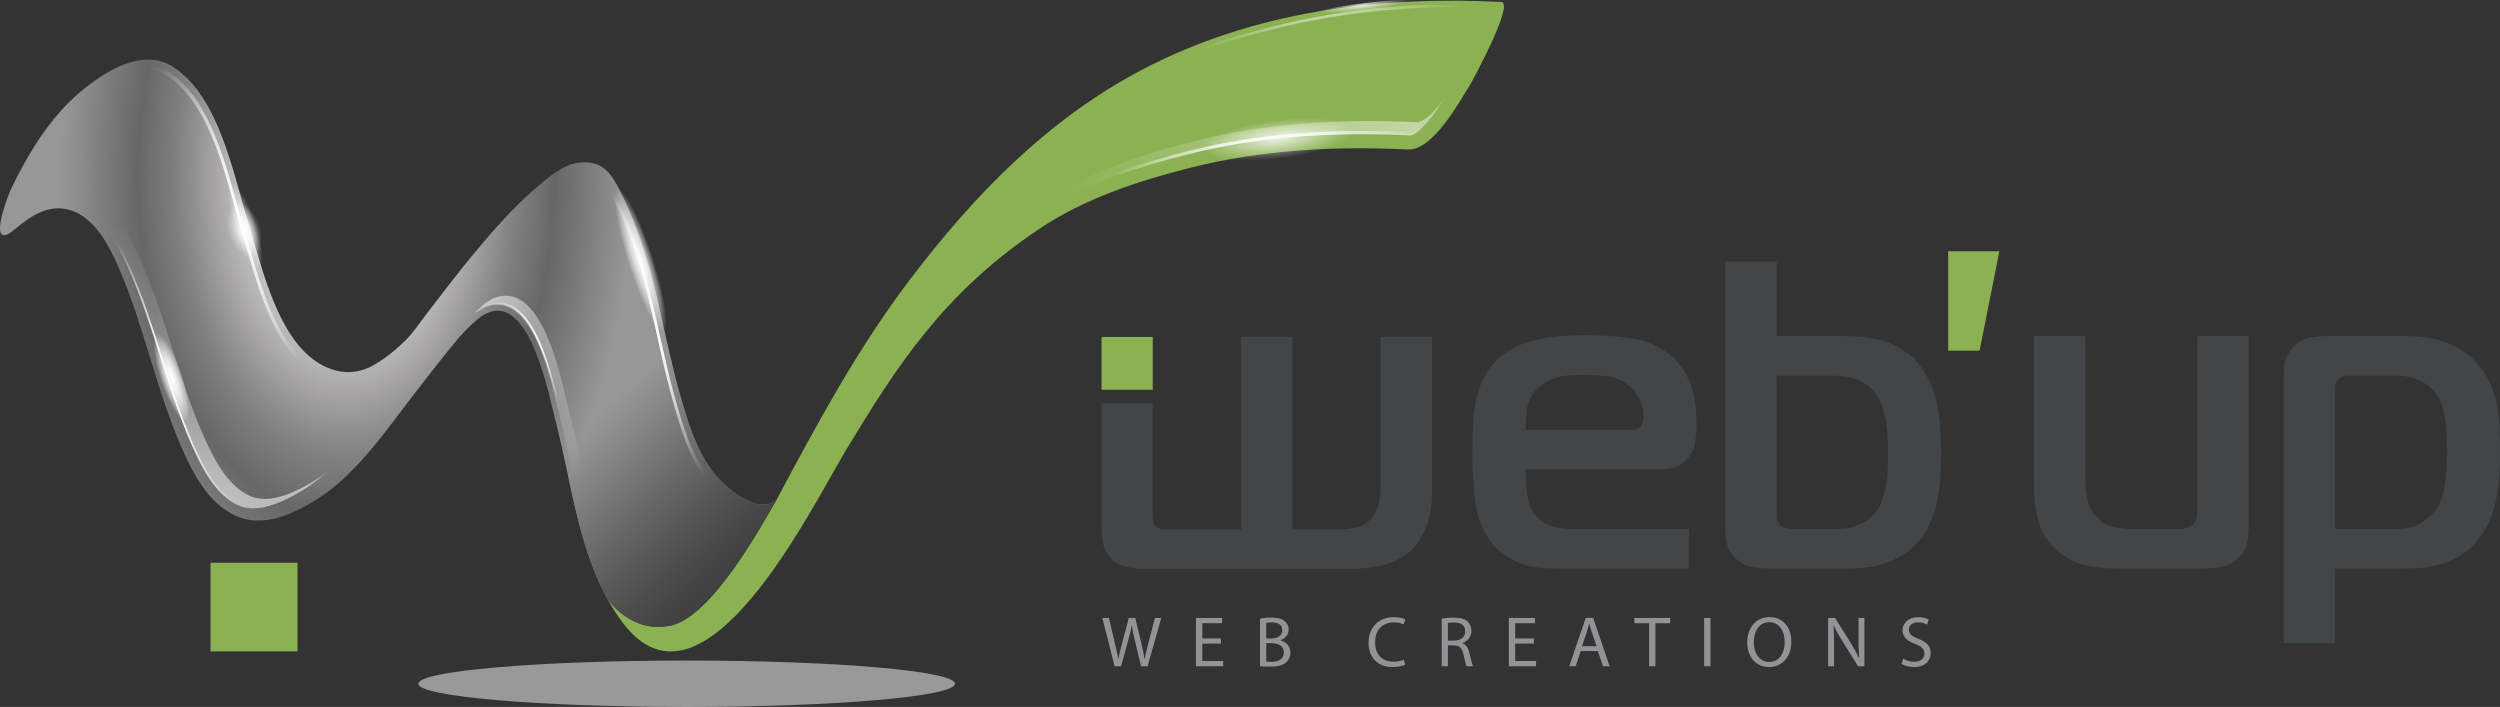 <?xml version="1.0" encoding="utf-8"?>
<!-- Generator: Adobe Illustrator 16.0.0, SVG Export Plug-In . SVG Version: 6.00 Build 0)  -->
<!DOCTYPE svg PUBLIC "-//W3C//DTD SVG 1.1//EN" "http://www.w3.org/Graphics/SVG/1.1/DTD/svg11.dtd">
<svg version="1.1" id="Layer_1" xmlns="http://www.w3.org/2000/svg" xmlns:xlink="http://www.w3.org/1999/xlink" x="0px" y="0px"
	 width="426.315px" height="120.549px" viewBox="0 0 426.315 120.549" enable-background="new 0 0 426.315 120.549"
	 xml:space="preserve">
<rect x="0" y="0" width="426.315" height="120.549" fill="#333333" stroke="none"/>
<g>
	
		<radialGradient id="SVGID_1_" cx="-27.644" cy="-50820.969" r="24.48" gradientTransform="matrix(1.869 0 0 0.162 168.766 8324.181)" gradientUnits="userSpaceOnUse">
		<stop  offset="0" style="stop-color:#53535C"/>
		<stop  offset="0.076" style="stop-color:#6B676F"/>
		<stop  offset="0.182" style="stop-color:#898389"/>
		<stop  offset="0.295" style="stop-color:#A7A1A6"/>
		<stop  offset="0.412" style="stop-color:#C2BEC0"/>
		<stop  offset="0.534" style="stop-color:#D9D6D8"/>
		<stop  offset="0.665" style="stop-color:#ECEAEA"/>
		<stop  offset="0.811" style="stop-color:#F9F8F8"/>
		<stop  offset="1" style="stop-color:#FFFFFF"/>
	</radialGradient>
	<path opacity="0.5" fill="url(#SVGID_1_)" d="M162.851,116.597c0,2.18-20.488,3.952-45.758,3.952
		c-25.275,0-45.76-1.772-45.76-3.952c0-2.188,20.484-3.956,45.76-3.956C142.362,112.641,162.851,114.409,162.851,116.597z"/>
	
		<radialGradient id="SVGID_2_" cx="59.074" cy="29.717" r="58.405" gradientTransform="matrix(1 0 0 1.667 0 -19.805)" gradientUnits="userSpaceOnUse">
		<stop  offset="0.023" style="stop-color:#FFFFFF"/>
		<stop  offset="0.12" style="stop-color:#F2F2F2"/>
		<stop  offset="0.14" style="stop-color:#F0EFF0"/>
		<stop  offset="0.193" style="stop-color:#E4E3E4"/>
		<stop  offset="0.281" style="stop-color:#C9C8C8"/>
		<stop  offset="0.392" style="stop-color:#A4A2A3"/>
		<stop  offset="0.494" style="stop-color:#818181"/>
		<stop  offset="0.566" style="stop-color:#717171"/>
		<stop  offset="0.609" style="stop-color:#676767"/>
		<stop  offset="0.836" style="stop-color:#989798"/>
	</radialGradient>
	<path fill="url(#SVGID_2_)" d="M103.544,102.065c0,0,3.996,6.079,10.824,4.6c7.203-1.562,15.787-17.646,18.184-21.68
		c-2.277,2.712-6.701-0.266-8.971-2.316c-4.08-3.688-5.932-9.528-7.404-14.626c-1.863-6.445-3.08-13.07-4.703-19.577
		c-1.4-5.611-3.236-11.055-5.883-16.206c-1.604-3.126-3.135-4.862-6.744-4.539c-2.783,0.251-5.551,2.671-7.566,4.418
		c-3.947,3.422-7.383,7.383-10.709,11.395c-2.656,3.207-5.162,6.537-7.711,9.829c-1.209,1.561-2.281,3.243-3.676,4.639
		c-2.473,2.478-5.264,4.353-6.848,4.913c-1.979,0.7-3.754,0.725-5.73,0.071c-8.891-2.944-11.809-17.111-14.193-24.761
		c-2.602-8.35-4.949-21.678-12.898-26.818c-5.307-3.432-11.842,0.942-15.867,4.307c-5.119,4.28-8.982,10.67-11.814,16.624
		c-0.604,1.271-4.186,10.835,0.693,6.757c2.762-2.309,6.244-4.787,10.357-2.922c3.607,1.637,5.809,5.912,7.307,9.347
		c4.586,10.513,6.625,21.935,11.475,32.361c1.803,3.879,4.252,7.948,8.203,9.924c4.688,2.345,9.934-0.029,13.959-2.528
		c6.848-4.252,11.889-11.731,16.742-18.018c2.535-3.28,5.066-6.563,7.738-9.737c0.043-0.051,0.07-0.082,0.107-0.127
		c0.105-0.113,0.236-0.252,0.424-0.457c0.436-0.474,0.893-0.926,1.348-1.382c-0.008,0.037,1.012-0.914,1.166-1.04
		c1.02-0.834,0.785-0.642,1.424-0.976c7.518-3.922,10.861,14.021,11.977,18.318c2.771,10.662,3.936,22.782,10.006,32.254
		C104.331,103.44,103.925,102.759,103.544,102.065z"/>
	<path fill="#8BB152" d="M255.991,0.33c-21.064-1.056-42.262,1.628-61.135,11.503c-16.221,8.489-28.873,21.556-39.814,36.007
		c-8.764,11.578-15.68,24.367-22.49,37.146c-2.396,4.033-10.98,20.118-18.184,21.68c-6.828,1.479-10.824-4.6-10.824-4.6
		c0.801,1.454,1.689,2.863,2.707,4.201c13.754,18.095,32.184-19.874,38.09-29.639c8.621-14.26,16.623-26.743,32.936-37.634
		c7.693-5.139,16.646-8.088,25.596-10.359c12.129-3.075,24.75-3.768,37.207-3.143c4.248,0.213,8.707-8.029,10.549-10.941
		C250.997,13.968,258.362,0.45,255.991,0.33z"/>
	<g>
		<linearGradient id="SVGID_3_" gradientUnits="userSpaceOnUse" x1="99.66" y1="67.142" x2="128.23" y2="96.192">
			<stop  offset="0.107" style="stop-color:#696A6A;stop-opacity:0"/>
			<stop  offset="0.976" style="stop-color:#3F403F"/>
		</linearGradient>
		<path fill="url(#SVGID_3_)" d="M123.581,82.669c-4.08-3.688-5.932-9.528-7.404-14.626c-1.863-6.445-3.08-13.07-4.703-19.577
			c-0.057-0.231-0.119-0.458-0.18-0.687L92.165,62.261c1.316,3.864,2.135,7.854,2.588,9.597c2.578,9.922,3.771,21.105,8.814,30.243
			c0.26,0.381,4.201,5.995,10.801,4.564c7.203-1.562,15.787-17.646,18.184-21.68C130.274,87.697,125.851,84.72,123.581,82.669z"/>
		<g>
			
				<linearGradient id="SVGID_4_" gradientUnits="userSpaceOnUse" x1="131.269" y1="100.148" x2="97.576" y2="50.904" gradientTransform="matrix(0.999 -0.034 0.034 0.999 -33.495 -14.593)">
				<stop  offset="0.018" style="stop-color:#FFFFFF;stop-opacity:0"/>
				<stop  offset="0.921" style="stop-color:#FFFFFF;stop-opacity:0.8"/>
			</linearGradient>
			<path opacity="0.6" fill="url(#SVGID_4_)" d="M109.075,99.17c-2.568,0.088-4.377-2.406-4.666-2.83
				c-2.787-5.534-4.236-12.231-5.643-18.727c-0.564-2.615-1.148-5.314-1.812-7.9c-0.096-0.363-0.207-0.841-0.34-1.4
				c-1.498-6.321-4.285-18.086-10.59-17.874c-0.953,0.031-1.896,0.353-2.807,0.952c-0.07,0.047-0.123,0.08-0.166,0.105
				c-0.506,0.316-0.668,0.484-1.357,1.192c-0.037,0.038-0.127,0.139-0.238,0.265l-0.09,0.001l-0.479,0.606
				c0.236-0.222,0.416-0.359,0.715-0.544c0.041-0.028,0.094-0.061,0.162-0.106c0.912-0.601,1.857-0.923,2.809-0.953
				c6.307-0.214,9.092,11.556,10.59,17.874c0.133,0.56,0.246,1.035,0.338,1.399c0.666,2.584,1.25,5.286,1.814,7.9
				c1.408,6.495,2.855,13.191,5.645,18.729c0.287,0.422,2.096,2.914,4.664,2.828c0.357-0.013,0.727-0.072,1.098-0.18
				c0.857-0.25,1.848-1.062,2.963-2.429c-0.541,0.465-1.049,0.774-1.514,0.909C109.802,99.097,109.433,99.16,109.075,99.17z"/>
			
				<radialGradient id="SVGID_5_" cx="164.752" cy="76.616" r="11.479" gradientTransform="matrix(0.928 -0.031 0.034 0.999 -64.445 -13.37)" gradientUnits="userSpaceOnUse">
				<stop  offset="0.079" style="stop-color:#FFFFFF;stop-opacity:0.8"/>
				<stop  offset="0.982" style="stop-color:#FFFFFF;stop-opacity:0"/>
			</radialGradient>
			<path fill="url(#SVGID_5_)" d="M81.698,52.829c0.041-0.028,0.094-0.062,0.164-0.105c0.91-0.6,1.855-0.922,2.809-0.953
				c6.303-0.212,9.092,11.554,10.59,17.874c0.131,0.56,0.244,1.037,0.338,1.399c0.662,2.583,1.248,5.287,1.812,7.9
				c1.406,6.495,2.855,13.19,5.645,18.729c0.287,0.424,2.096,2.913,4.666,2.828c0.355-0.013,0.725-0.072,1.096-0.181
				c0.398-0.116,0.83-0.366,1.287-0.726c-0.383,0.273-0.746,0.474-1.088,0.571c-0.371,0.108-0.738,0.17-1.096,0.181
				c-2.568,0.087-4.377-2.405-4.666-2.829c-2.789-5.536-4.236-12.233-5.645-18.728c-0.564-2.614-1.148-5.316-1.812-7.899
				c-0.094-0.364-0.205-0.842-0.34-1.401c-1.496-6.32-4.283-18.086-10.588-17.875c-0.953,0.031-1.898,0.354-2.809,0.953
				c-0.07,0.047-0.123,0.081-0.164,0.107c-0.195,0.119-0.34,0.229-0.482,0.346C81.501,52.958,81.587,52.897,81.698,52.829z"/>
		</g>
		<linearGradient id="SVGID_6_" gradientUnits="userSpaceOnUse" x1="22.099" y1="36.132" x2="39.007" y2="86.857">
			<stop  offset="0.018" style="stop-color:#FFFFFF;stop-opacity:0"/>
			<stop  offset="0.921" style="stop-color:#FFFFFF;stop-opacity:0.8"/>
		</linearGradient>
		<path opacity="0.6" fill="url(#SVGID_6_)" d="M53.431,82.1c-3.336,2.007-6.043,2.982-8.273,2.982
			c-1.006,0-1.902-0.197-2.744-0.604c-3.314-1.609-5.412-5.299-6.869-8.336c-2.521-5.26-4.262-10.731-6.105-16.523
			c-1.656-5.207-3.367-10.594-5.695-15.766c-1.822-4.052-4.523-8.972-9.283-11.062c-1.441-0.634-2.938-0.955-4.445-0.955
			c-1.252,0-2.426,0.229-3.539,0.596c-0.943,0.368-2.154,1.02-3.471,2.178c1.533-0.709,3.205-1.174,5.029-1.174
			c1.508,0,3.004,0.322,4.445,0.957c4.758,2.09,7.461,7.01,9.283,11.062c2.326,5.173,4.039,10.559,5.695,15.766
			c1.842,5.792,3.582,11.264,6.105,16.524c1.455,3.035,3.553,6.726,6.869,8.334c0.842,0.408,1.738,0.605,2.742,0.605
			c2.232,0,4.939-0.976,8.273-2.982c1.434-0.863,2.789-1.886,4.088-3.021C54.851,81.188,54.151,81.665,53.431,82.1z"/>
		
			<radialGradient id="SVGID_7_" cx="11.977" cy="64.742" r="25.413" gradientTransform="matrix(1.031 0 0 1 15.663 0)" gradientUnits="userSpaceOnUse">
			<stop  offset="0.079" style="stop-color:#FFFFFF;stop-opacity:0.8"/>
			<stop  offset="0.982" style="stop-color:#FFFFFF;stop-opacity:0"/>
		</radialGradient>
		<path fill="url(#SVGID_7_)" d="M51.696,83.54c-3.334,2.01-6.041,2.985-8.273,2.985c-1.004,0-1.902-0.199-2.744-0.606
			c-3.314-1.608-5.412-5.299-6.867-8.335c-2.523-5.261-4.264-10.731-6.105-16.523c-1.656-5.207-3.369-10.592-5.695-15.766
			c-1.822-4.053-4.525-8.971-9.283-11.063c-1.441-0.634-2.938-0.954-4.447-0.954c-1.824,0-3.496,0.463-5.027,1.173
			c0.586-0.517,1.146-0.92,1.678-1.253c-0.6,0.358-1.248,0.816-1.926,1.412c1.533-0.709,3.205-1.174,5.029-1.174
			c1.508,0,3.004,0.322,4.445,0.957c4.758,2.09,7.461,7.01,9.283,11.062c2.326,5.173,4.039,10.559,5.695,15.766
			c1.842,5.792,3.582,11.264,6.105,16.524c1.455,3.035,3.553,6.726,6.869,8.334c0.842,0.408,1.738,0.605,2.742,0.605
			c2.232,0,4.939-0.976,8.273-2.982c0.365-0.221,0.727-0.452,1.082-0.692C52.255,83.189,51.979,83.371,51.696,83.54z"/>
		
			<radialGradient id="SVGID_8_" cx="-226.734" cy="-1503.944" r="3.906" gradientTransform="matrix(1.341 4.177 -0.691 0.222 -625.916 1325.401)" gradientUnits="userSpaceOnUse">
			<stop  offset="0" style="stop-color:#FFFFFF"/>
			<stop  offset="0.755" style="stop-color:#FFFFFF;stop-opacity:0"/>
		</radialGradient>
		<path opacity="0.8" fill="url(#SVGID_8_)" d="M113.999,60.979c-1.488,0.48-5.037-6.435-7.936-15.444
			c-2.889-9.01-4.025-16.699-2.537-17.175c1.492-0.479,5.041,6.435,7.936,15.443C114.356,52.812,115.491,60.5,113.999,60.979z"/>
		
			<radialGradient id="SVGID_9_" cx="-232.709" cy="-1099.53" r="2.381" gradientTransform="matrix(1.341 4.177 -0.977 0.314 -720.299 1356.063)" gradientUnits="userSpaceOnUse">
			<stop  offset="0" style="stop-color:#FFFFFF"/>
			<stop  offset="0.755" style="stop-color:#FFFFFF;stop-opacity:0"/>
		</radialGradient>
		<path opacity="0.9" fill="url(#SVGID_9_)" d="M44.804,48.966c-1.283,0.413-3.75-3.701-5.518-9.194
			c-1.76-5.492-2.146-10.277-0.865-10.688c1.287-0.413,3.754,3.703,5.52,9.196C45.704,43.771,46.089,48.554,44.804,48.966z"/>
		
			<radialGradient id="SVGID_10_" cx="-229.22" cy="-1064.354" r="2.38" gradientTransform="matrix(1.383 4.177 -1.008 0.314 -726.606 1356.063)" gradientUnits="userSpaceOnUse">
			<stop  offset="0" style="stop-color:#FFFFFF"/>
			<stop  offset="0.755" style="stop-color:#FFFFFF;stop-opacity:0"/>
		</radialGradient>
		<path opacity="0.9" fill="url(#SVGID_10_)" d="M31.919,74.574c-1.322,0.413-3.867-3.702-5.691-9.195
			c-1.814-5.491-2.213-10.276-0.891-10.687c1.326-0.413,3.873,3.702,5.691,9.195C32.849,69.379,33.247,74.162,31.919,74.574z"/>
		<radialGradient id="SVGID_11_" cx="35.903" cy="37.928" r="28.671" gradientUnits="userSpaceOnUse">
			<stop  offset="0.079" style="stop-color:#FFFFFF;stop-opacity:0.8"/>
			<stop  offset="0.982" style="stop-color:#FFFFFF;stop-opacity:0"/>
		</radialGradient>
		<path fill="url(#SVGID_11_)" d="M66.05,60.894c-1.746,1.408-3.418,2.433-4.514,2.82c-1.979,0.7-3.752,0.726-5.73,0.071
			c-8.889-2.944-11.809-17.111-14.191-24.76c-2.602-8.351-4.949-21.679-12.898-26.819c-5.307-3.431-11.842,0.942-15.867,4.306
			c-2.766,2.312-5.152,5.247-7.221,8.387c1.182-1.71,2.479-3.327,3.869-4.816c0.146-0.162,0.299-0.317,0.447-0.475
			c0.17-0.177,0.334-0.363,0.508-0.534c0.668-0.676,1.357-1.32,2.076-1.92c4.025-3.365,10.561-7.738,15.867-4.306
			c7.949,5.139,10.297,18.467,12.898,26.818c2.383,7.648,5.303,21.815,14.193,24.76c1.977,0.654,3.75,0.628,5.729-0.072
			c1.189-0.418,3.059-1.59,4.963-3.192C66.134,61.073,66.093,60.983,66.05,60.894z"/>
		<radialGradient id="SVGID_12_" cx="109.204" cy="57.992" r="26.26" gradientUnits="userSpaceOnUse">
			<stop  offset="0.079" style="stop-color:#FFFFFF;stop-opacity:0.8"/>
			<stop  offset="0.982" style="stop-color:#FFFFFF;stop-opacity:0"/>
		</radialGradient>
		<path fill="url(#SVGID_12_)" d="M122.78,83.467c-4.08-3.685-5.932-9.526-7.404-14.624c-1.861-6.445-3.078-13.07-4.701-19.577
			c-1.4-5.61-3.238-11.055-5.883-16.205c-1.605-3.126-3.137-4.863-6.746-4.539c-2.783,0.251-5.551,2.671-7.566,4.417
			c-1.332,1.156-2.59,2.388-3.822,3.646c0.008,0.094,0.016,0.186,0.023,0.279c0.135-0.135,0.264-0.275,0.4-0.409
			c0.996-0.988,2.016-1.954,3.078-2.876c2.018-1.745,4.785-4.165,7.566-4.417c3.609-0.323,5.141,1.413,6.746,4.538
			c2.645,5.151,4.482,10.595,5.883,16.206c1.623,6.508,2.84,13.132,4.703,19.577c1.473,5.099,3.322,10.94,7.402,14.625
			c2.232,2.014,6.533,4.911,8.844,2.445c0.166-0.29,0.316-0.548,0.447-0.769C129.476,88.498,125.052,85.52,122.78,83.467z"/>
	</g>
	<linearGradient id="SVGID_13_" gradientUnits="userSpaceOnUse" x1="99.66" y1="67.142" x2="128.23" y2="96.192">
		<stop  offset="0.107" style="stop-color:#696A6A;stop-opacity:0"/>
		<stop  offset="0.976" style="stop-color:#3F403F"/>
	</linearGradient>
	<path fill="url(#SVGID_13_)" d="M123.581,82.669c-4.08-3.688-5.932-9.528-7.404-14.626c-1.863-6.445-3.08-13.07-4.703-19.577
		c-0.057-0.231-0.119-0.458-0.18-0.687L92.165,62.261c1.316,3.864,2.135,7.854,2.588,9.597c2.578,9.922,3.771,21.105,8.814,30.243
		c0.26,0.381,4.201,5.995,10.801,4.564c7.203-1.562,15.787-17.646,18.184-21.68C130.274,87.697,125.851,84.72,123.581,82.669z"/>
	<g>
		
			<linearGradient id="SVGID_14_" gradientUnits="userSpaceOnUse" x1="131.269" y1="100.148" x2="97.576" y2="50.904" gradientTransform="matrix(0.999 -0.034 0.034 0.999 -33.495 -14.593)">
			<stop  offset="0.018" style="stop-color:#FFFFFF;stop-opacity:0"/>
			<stop  offset="0.921" style="stop-color:#FFFFFF;stop-opacity:0.8"/>
		</linearGradient>
		<path opacity="0.6" fill="url(#SVGID_14_)" d="M109.075,99.17c-2.568,0.088-4.377-2.406-4.666-2.83
			c-2.787-5.534-4.236-12.231-5.643-18.727c-0.564-2.615-1.148-5.314-1.812-7.9c-0.096-0.363-0.207-0.841-0.34-1.4
			c-1.498-6.321-4.285-18.086-10.59-17.874c-0.953,0.031-1.896,0.353-2.807,0.952c-0.07,0.047-0.123,0.08-0.166,0.105
			c-0.506,0.316-0.668,0.484-1.357,1.192c-0.037,0.038-0.127,0.139-0.238,0.265l-0.09,0.001l-0.479,0.606
			c0.236-0.222,0.416-0.359,0.715-0.544c0.041-0.028,0.094-0.061,0.162-0.106c0.912-0.601,1.857-0.923,2.809-0.953
			c6.307-0.214,9.092,11.556,10.59,17.874c0.133,0.56,0.246,1.035,0.338,1.399c0.666,2.584,1.25,5.286,1.814,7.9
			c1.408,6.495,2.855,13.191,5.645,18.729c0.287,0.422,2.096,2.914,4.664,2.828c0.357-0.013,0.727-0.072,1.098-0.18
			c0.857-0.25,1.848-1.062,2.963-2.429c-0.541,0.465-1.049,0.774-1.514,0.909C109.802,99.097,109.433,99.16,109.075,99.17z"/>
		
			<radialGradient id="SVGID_15_" cx="164.752" cy="76.616" r="11.479" gradientTransform="matrix(0.928 -0.031 0.034 0.999 -64.445 -13.37)" gradientUnits="userSpaceOnUse">
			<stop  offset="0.079" style="stop-color:#FFFFFF;stop-opacity:0.8"/>
			<stop  offset="0.982" style="stop-color:#FFFFFF;stop-opacity:0"/>
		</radialGradient>
		<path fill="url(#SVGID_15_)" d="M81.698,52.829c0.041-0.028,0.094-0.062,0.164-0.105c0.91-0.6,1.855-0.922,2.809-0.953
			c6.303-0.212,9.092,11.554,10.59,17.874c0.131,0.56,0.244,1.037,0.338,1.399c0.662,2.583,1.248,5.287,1.812,7.9
			c1.406,6.495,2.855,13.19,5.645,18.729c0.287,0.424,2.096,2.913,4.666,2.828c0.355-0.013,0.725-0.072,1.096-0.181
			c0.398-0.116,0.83-0.366,1.287-0.726c-0.383,0.273-0.746,0.474-1.088,0.571c-0.371,0.108-0.738,0.17-1.096,0.181
			c-2.568,0.087-4.377-2.405-4.666-2.829c-2.789-5.536-4.236-12.233-5.645-18.728c-0.564-2.614-1.148-5.316-1.812-7.899
			c-0.094-0.364-0.205-0.842-0.34-1.401c-1.496-6.32-4.283-18.086-10.588-17.875c-0.953,0.031-1.898,0.354-2.809,0.953
			c-0.07,0.047-0.123,0.081-0.164,0.107c-0.195,0.119-0.34,0.229-0.482,0.346C81.501,52.958,81.587,52.897,81.698,52.829z"/>
	</g>
	<linearGradient id="SVGID_16_" gradientUnits="userSpaceOnUse" x1="29.472" y1="57.974" x2="69.487" y2="123.599">
		<stop  offset="0.018" style="stop-color:#FFFFFF;stop-opacity:0"/>
		<stop  offset="0.921" style="stop-color:#FFFFFF;stop-opacity:0.8"/>
	</linearGradient>
	<path opacity="0.35" fill="url(#SVGID_16_)" d="M53.431,82.1c-3.336,2.007-6.043,2.982-8.273,2.982
		c-1.006,0-1.902-0.197-2.744-0.604c-3.314-1.609-5.412-5.299-6.869-8.336c-2.521-5.26-4.262-10.731-6.105-16.523
		c-1.656-5.207-3.367-10.594-5.695-15.766c-1.822-4.052-4.523-8.972-9.283-11.062c-1.441-0.634-2.938-0.955-4.445-0.955
		c-1.252,0-2.426,0.229-3.539,0.596c-0.943,0.368-2.154,1.02-3.471,2.178c1.533-0.709,3.205-1.174,5.029-1.174
		c1.508,0,3.004,0.322,4.445,0.957c4.758,2.09,7.461,7.01,9.283,11.062c2.326,5.173,4.039,10.559,5.695,15.766
		c1.842,5.792,3.582,11.264,6.105,16.524c1.455,3.035,3.553,6.726,6.869,8.334c0.842,0.408,1.738,0.605,2.742,0.605
		c2.232,0,4.939-0.976,8.273-2.982c1.434-0.863,2.789-1.886,4.088-3.021C54.851,81.188,54.151,81.665,53.431,82.1z"/>
	
		<radialGradient id="SVGID_17_" cx="11.977" cy="64.742" r="25.413" gradientTransform="matrix(1.031 0 0 1 15.663 0)" gradientUnits="userSpaceOnUse">
		<stop  offset="0.079" style="stop-color:#FFFFFF;stop-opacity:0.8"/>
		<stop  offset="0.982" style="stop-color:#FFFFFF;stop-opacity:0"/>
	</radialGradient>
	<path fill="url(#SVGID_17_)" d="M51.696,83.54c-3.334,2.01-6.041,2.985-8.273,2.985c-1.004,0-1.902-0.199-2.744-0.606
		c-3.314-1.608-5.412-5.299-6.867-8.335c-2.523-5.261-4.264-10.731-6.105-16.523c-1.656-5.207-3.369-10.592-5.695-15.766
		c-1.822-4.053-4.525-8.971-9.283-11.063c-1.441-0.634-2.938-0.954-4.447-0.954c-1.824,0-3.496,0.463-5.027,1.173
		c0.586-0.517,1.146-0.92,1.678-1.253c-0.6,0.358-1.248,0.816-1.926,1.412c1.533-0.709,3.205-1.174,5.029-1.174
		c1.508,0,3.004,0.322,4.445,0.957c4.758,2.09,7.461,7.01,9.283,11.062c2.326,5.173,4.039,10.559,5.695,15.766
		c1.842,5.792,3.582,11.264,6.105,16.524c1.455,3.035,3.553,6.726,6.869,8.334c0.842,0.408,1.738,0.605,2.742,0.605
		c2.232,0,4.939-0.976,8.273-2.982c0.365-0.221,0.727-0.452,1.082-0.692C52.255,83.189,51.979,83.371,51.696,83.54z"/>
	
		<radialGradient id="SVGID_18_" cx="-226.734" cy="-1503.944" r="3.906" gradientTransform="matrix(1.341 4.177 -0.691 0.222 -625.916 1325.401)" gradientUnits="userSpaceOnUse">
		<stop  offset="0" style="stop-color:#FFFFFF"/>
		<stop  offset="0.755" style="stop-color:#FFFFFF;stop-opacity:0"/>
	</radialGradient>
	<path opacity="0.8" fill="url(#SVGID_18_)" d="M113.999,60.979c-1.488,0.48-5.037-6.435-7.936-15.444
		c-2.889-9.01-4.025-16.699-2.537-17.175c1.492-0.479,5.041,6.435,7.936,15.443C114.356,52.812,115.491,60.5,113.999,60.979z"/>
	
		<radialGradient id="SVGID_19_" cx="-341.834" cy="-838.139" r="2.381" gradientTransform="matrix(0.798 2.485 -1.481 0.475 -926.821 1286.846)" gradientUnits="userSpaceOnUse">
		<stop  offset="0" style="stop-color:#FFFFFF"/>
		<stop  offset="0.755" style="stop-color:#FFFFFF;stop-opacity:0"/>
	</radialGradient>
	<path opacity="0.9" fill="url(#SVGID_19_)" d="M43.511,44.938c-1.945,0.625-4.369-1.517-5.426-4.78
		c-1.043-3.269-0.314-6.421,1.631-7.047c1.949-0.624,4.373,1.517,5.424,4.782C46.19,41.158,45.46,44.312,43.511,44.938z"/>
	
		<radialGradient id="SVGID_20_" cx="-229.22" cy="-1064.354" r="2.38" gradientTransform="matrix(1.383 4.177 -1.008 0.314 -726.606 1356.063)" gradientUnits="userSpaceOnUse">
		<stop  offset="0" style="stop-color:#FFFFFF"/>
		<stop  offset="0.755" style="stop-color:#FFFFFF;stop-opacity:0"/>
	</radialGradient>
	<path opacity="0.9" fill="url(#SVGID_20_)" d="M31.919,74.574c-1.322,0.413-3.867-3.702-5.691-9.195
		c-1.814-5.491-2.213-10.276-0.891-10.687c1.326-0.413,3.873,3.702,5.691,9.195C32.849,69.379,33.247,74.162,31.919,74.574z"/>
	<radialGradient id="SVGID_21_" cx="35.903" cy="37.928" r="28.671" gradientUnits="userSpaceOnUse">
		<stop  offset="0.079" style="stop-color:#FFFFFF;stop-opacity:0.8"/>
		<stop  offset="0.982" style="stop-color:#FFFFFF;stop-opacity:0"/>
	</radialGradient>
	<path fill="url(#SVGID_21_)" d="M66.05,60.894c-1.746,1.408-3.418,2.433-4.514,2.82c-1.979,0.7-3.752,0.726-5.73,0.071
		c-8.889-2.944-11.809-17.111-14.191-24.76c-2.602-8.351-4.949-21.679-12.898-26.819c-5.307-3.431-11.842,0.942-15.867,4.306
		c-2.766,2.312-5.152,5.247-7.221,8.387c1.182-1.71,2.479-3.327,3.869-4.816c0.146-0.162,0.299-0.317,0.447-0.475
		c0.17-0.177,0.334-0.363,0.508-0.534c0.668-0.676,1.357-1.32,2.076-1.92c4.025-3.365,10.561-7.738,15.867-4.306
		c7.949,5.139,10.297,18.467,12.898,26.818c2.383,7.648,5.303,21.815,14.193,24.76c1.977,0.654,3.75,0.628,5.729-0.072
		c1.189-0.418,3.059-1.59,4.963-3.192C66.134,61.073,66.093,60.983,66.05,60.894z"/>
	<radialGradient id="SVGID_22_" cx="109.204" cy="57.992" r="26.26" gradientUnits="userSpaceOnUse">
		<stop  offset="0.079" style="stop-color:#FFFFFF;stop-opacity:0.8"/>
		<stop  offset="0.982" style="stop-color:#FFFFFF;stop-opacity:0"/>
	</radialGradient>
	<path fill="url(#SVGID_22_)" d="M122.78,83.467c-4.08-3.685-5.932-9.526-7.404-14.624c-1.861-6.445-3.078-13.07-4.701-19.577
		c-1.4-5.61-3.238-11.055-5.883-16.205c-1.605-3.126-3.137-4.863-6.746-4.539c-2.783,0.251-5.551,2.671-7.566,4.417
		c-1.332,1.156-2.59,2.388-3.822,3.646c0.008,0.094,0.016,0.186,0.023,0.279c0.135-0.135,0.264-0.275,0.4-0.409
		c0.996-0.988,2.016-1.954,3.078-2.876c2.018-1.745,4.785-4.165,7.566-4.417c3.609-0.323,5.141,1.413,6.746,4.538
		c2.645,5.151,4.482,10.595,5.883,16.206c1.623,6.508,2.84,13.132,4.703,19.577c1.473,5.099,3.322,10.94,7.402,14.625
		c2.232,2.014,6.533,4.911,8.844,2.445c0.166-0.29,0.316-0.548,0.447-0.769C129.476,88.498,125.052,85.52,122.78,83.467z"/>
	<g>
		<linearGradient id="SVGID_23_" gradientUnits="userSpaceOnUse" x1="182.667" y1="41.557" x2="247.489" y2="20.91">
			<stop  offset="0.018" style="stop-color:#FFFFFF;stop-opacity:0"/>
			<stop  offset="0.921" style="stop-color:#FFFFFF;stop-opacity:0.8"/>
		</linearGradient>
		<path opacity="0.6" fill="url(#SVGID_23_)" d="M245.251,18.148c-1.963,2.36-2.92,2.467-2.922,2.469l-0.018-0.002
			c-0.355,0.209-0.543,0.24-0.543,0.24c-2.832-0.143-5.637-0.214-8.332-0.214c-10.93,0-20.699,1.13-29.869,3.455
			c-4.795,1.218-10.445,2.827-16.102,5.224c-3.395,1.469-6.777,3.225-9.975,5.359c-12.529,8.365-20.359,17.655-27.465,28.368
			c6.678-9.674,14.232-18.176,25.785-25.889c8.699-5.809,18.805-8.834,26.637-10.82c9.168-2.326,18.938-3.457,29.867-3.457
			c2.697,0,5.502,0.073,8.334,0.216c0.002-0.001,0.959-0.109,2.922-2.469c0.969-1.163,1.877-2.507,2.668-3.756
			C245.921,17.312,245.591,17.742,245.251,18.148z"/>
		<radialGradient id="SVGID_24_" cx="217.219" cy="33.058" r="27.942" gradientUnits="userSpaceOnUse">
			<stop  offset="0.079" style="stop-color:#FFFFFF;stop-opacity:0.8"/>
			<stop  offset="0.982" style="stop-color:#FFFFFF;stop-opacity:0"/>
		</radialGradient>
		<path fill="url(#SVGID_24_)" d="M244.444,19.053c-0.268,0.354-0.537,0.704-0.812,1.036c-1.963,2.36-2.92,2.468-2.922,2.469
			c-2.834-0.143-5.637-0.215-8.334-0.215c-10.93,0-20.699,1.13-29.867,3.456c-7.832,1.985-17.938,5.012-26.637,10.82
			c-7.654,5.111-13.549,10.569-18.6,16.483c-2.578,3.179-4.951,6.487-7.246,9.945c6.678-9.674,14.232-18.176,25.785-25.889
			c8.699-5.809,18.805-8.834,26.637-10.82c9.168-2.326,18.938-3.457,29.867-3.457c2.697,0,5.502,0.073,8.334,0.216
			c0.002-0.001,0.959-0.109,2.922-2.469c0.969-1.163,1.877-2.507,2.668-3.756c-0.318,0.439-0.648,0.869-0.988,1.275
			C244.958,18.503,244.694,18.792,244.444,19.053z"/>
		<radialGradient id="SVGID_25_" cx="217.219" cy="33.058" r="27.942" gradientUnits="userSpaceOnUse">
			<stop  offset="0.079" style="stop-color:#FFFFFF;stop-opacity:0.8"/>
			<stop  offset="0.982" style="stop-color:#FFFFFF;stop-opacity:0"/>
		</radialGradient>
		<path fill="url(#SVGID_25_)" d="M244.444,19.053c-0.268,0.354-0.537,0.704-0.812,1.036c-1.963,2.36-2.92,2.468-2.922,2.469
			c-2.834-0.143-5.637-0.215-8.334-0.215c-10.93,0-20.699,1.13-29.867,3.456c-7.832,1.985-17.938,5.012-26.637,10.82
			c-7.654,5.111-13.549,10.569-18.6,16.483c-2.578,3.179-4.951,6.487-7.246,9.945c6.678-9.674,14.232-18.176,25.785-25.889
			c8.699-5.809,18.805-8.834,26.637-10.82c9.168-2.326,18.938-3.457,29.867-3.457c2.697,0,5.502,0.073,8.334,0.216
			c0.002-0.001,0.959-0.109,2.922-2.469c0.969-1.163,1.877-2.507,2.668-3.756c-0.318,0.439-0.648,0.869-0.988,1.275
			C244.958,18.503,244.694,18.792,244.444,19.053z"/>
		
			<radialGradient id="SVGID_26_" cx="81.597" cy="-1329.327" r="3.906" gradientTransform="matrix(4.355 -0.534 0.137 1.115 44.754 1549.509)" gradientUnits="userSpaceOnUse">
			<stop  offset="0" style="stop-color:#FFFFFF"/>
			<stop  offset="0.755" style="stop-color:#FFFFFF;stop-opacity:0"/>
		</radialGradient>
		<path opacity="0.8" fill="url(#SVGID_26_)" d="M235.243,21.138c0.297,2.404-7.074,5.28-16.469,6.442
			c-9.391,1.144-17.242,0.125-17.535-2.278c-0.297-2.407,7.076-5.287,16.469-6.439C227.101,17.706,234.948,18.728,235.243,21.138z"
			/>
		<radialGradient id="SVGID_27_" cx="228.638" cy="14.445" r="25.39" gradientUnits="userSpaceOnUse">
			<stop  offset="0.079" style="stop-color:#FFFFFF;stop-opacity:0.8"/>
			<stop  offset="0.982" style="stop-color:#FFFFFF;stop-opacity:0"/>
		</radialGradient>
		<path fill="url(#SVGID_27_)" d="M255.917,1.17c-5.057-0.336-9.891-0.421-14.574-0.276c-8.182,0.458-15.785,1.547-23.061,3.312
			c-8.012,1.947-18.381,4.892-27.506,10.428c-8.027,4.872-14.303,10.052-19.758,15.65c-2.795,3.005-5.389,6.133-7.918,9.396
			c7.33-9.139,15.463-17.185,27.582-24.539c9.123-5.537,19.492-8.48,27.504-10.426c9.383-2.279,19.295-3.445,30.307-3.562
			c2.719-0.028,5.537,0.008,8.383,0.11c0,0,0.025-0.003,0.066-0.014C256.603,1.227,256.253,1.191,255.917,1.17z"/>
		
			<radialGradient id="SVGID_28_" cx="124.825" cy="-2103.286" r="2.312" gradientTransform="matrix(4.574 -0.556 0.209 0.537 100.975 1199.761)" gradientUnits="userSpaceOnUse">
			<stop  offset="0" style="stop-color:#FFFFFF"/>
			<stop  offset="0.755" style="stop-color:#FFFFFF;stop-opacity:0"/>
		</radialGradient>
		<path opacity="0.8" fill="url(#SVGID_28_)" d="M243.591,0.503c0.268,0.685-4.25,1.812-10.088,2.523
			c-5.836,0.707-10.783,0.727-11.047,0.042c-0.27-0.687,4.246-1.815,10.084-2.525C238.378-0.164,243.325-0.184,243.591,0.503z"/>
	</g>
	<rect x="35.903" y="95.963" fill="#8BB152" width="14.83" height="15.125"/>
	<g>
		<path fill="#929396" d="M190.067,113.614l-2.09-8.238h1.124l0.978,4.168c0.244,1.027,0.465,2.054,0.611,2.848h0.024
			c0.135-0.818,0.392-1.796,0.673-2.859l1.1-4.156h1.112l1.002,4.181c0.232,0.978,0.452,1.955,0.575,2.823h0.023
			c0.172-0.904,0.404-1.821,0.66-2.848l1.088-4.156h1.088l-2.334,8.238h-1.113l-1.038-4.29c-0.257-1.051-0.428-1.857-0.538-2.688
			h-0.024c-0.134,0.818-0.33,1.625-0.636,2.688l-1.173,4.29H190.067z"/>
		<path fill="#929396" d="M208.21,109.752h-3.189v2.97h3.568v0.893h-4.645v-8.238h4.461v0.893h-3.385v2.604h3.189V109.752z"/>
		<path fill="#929396" d="M214.862,105.499c0.465-0.11,1.21-0.184,1.943-0.184c1.063,0,1.748,0.184,2.249,0.599
			c0.428,0.318,0.696,0.807,0.696,1.455c0,0.807-0.537,1.503-1.393,1.809v0.036c0.781,0.184,1.698,0.831,1.698,2.054
			c0,0.709-0.28,1.259-0.708,1.65c-0.562,0.525-1.492,0.77-2.836,0.77c-0.733,0-1.296-0.049-1.65-0.098V105.499z M215.926,108.872
			h0.966c1.111,0,1.771-0.599,1.771-1.394c0-0.953-0.721-1.345-1.796-1.345c-0.489,0-0.771,0.037-0.941,0.074V108.872z
			 M215.926,112.808c0.22,0.037,0.513,0.049,0.892,0.049c1.101,0,2.115-0.403,2.115-1.602c0-1.111-0.966-1.589-2.127-1.589h-0.88
			V112.808z"/>
		<path fill="#929396" d="M239.606,113.357c-0.379,0.195-1.174,0.392-2.176,0.392c-2.322,0-4.058-1.467-4.058-4.181
			c0-2.591,1.747-4.326,4.302-4.326c1.015,0,1.675,0.22,1.956,0.366l-0.27,0.868c-0.391-0.195-0.966-0.343-1.649-0.343
			c-1.932,0-3.215,1.235-3.215,3.398c0,2.028,1.161,3.312,3.153,3.312c0.66,0,1.32-0.135,1.748-0.343L239.606,113.357z"/>
		<path fill="#929396" d="M245.843,105.486c0.538-0.098,1.32-0.171,2.041-0.171c1.137,0,1.883,0.22,2.384,0.672
			c0.403,0.367,0.647,0.929,0.647,1.577c0,1.075-0.685,1.797-1.54,2.09v0.036c0.624,0.221,1.002,0.808,1.198,1.663
			c0.269,1.148,0.464,1.943,0.636,2.261h-1.101c-0.135-0.244-0.317-0.941-0.538-1.968c-0.244-1.137-0.696-1.564-1.662-1.602h-1.002
			v3.569h-1.063V105.486z M246.906,109.238h1.088c1.137,0,1.857-0.623,1.857-1.564c0-1.062-0.77-1.527-1.895-1.527
			c-0.513,0-0.867,0.037-1.051,0.086V109.238z"/>
		<path fill="#929396" d="M261.565,109.752h-3.19v2.97h3.569v0.893H257.3v-8.238h4.461v0.893h-3.386v2.604h3.19V109.752z"/>
		<path fill="#929396" d="M269.55,111.023l-0.855,2.591h-1.1l2.811-8.238h1.271l2.812,8.238h-1.137l-0.88-2.591H269.55z
			 M272.264,110.192l-0.819-2.371c-0.183-0.538-0.306-1.027-0.428-1.504h-0.024c-0.122,0.477-0.244,0.99-0.415,1.491l-0.807,2.384
			H272.264z"/>
		<path fill="#929396" d="M281.214,106.281h-2.506v-0.905h6.1v0.905h-2.518v7.333h-1.076V106.281z"/>
		<path fill="#929396" d="M291.68,105.376v8.238h-1.075v-8.238H291.68z"/>
		<path fill="#929396" d="M305.469,109.41c0,2.823-1.724,4.339-3.825,4.339c-2.188,0-3.703-1.699-3.703-4.192
			c0-2.616,1.613-4.327,3.812-4.327C304.015,105.229,305.469,106.953,305.469,109.41z M299.064,109.532
			c0,1.772,0.953,3.349,2.64,3.349c1.688,0,2.641-1.552,2.641-3.422c0-1.65-0.855-3.361-2.628-3.361
			S299.064,107.735,299.064,109.532z"/>
		<path fill="#929396" d="M311.743,113.614v-8.238h1.174l2.628,4.168c0.599,0.966,1.087,1.834,1.466,2.677l0.037-0.012
			c-0.098-1.101-0.122-2.103-0.122-3.386v-3.447h1.002v8.238h-1.075l-2.616-4.18c-0.574-0.917-1.124-1.858-1.527-2.75l-0.037,0.012
			c0.062,1.039,0.073,2.029,0.073,3.397v3.521H311.743z"/>
		<path fill="#929396" d="M324.545,112.318c0.477,0.306,1.161,0.538,1.894,0.538c1.088,0,1.724-0.574,1.724-1.405
			c0-0.758-0.439-1.21-1.552-1.626c-1.345-0.488-2.176-1.197-2.176-2.347c0-1.283,1.063-2.236,2.664-2.236
			c0.831,0,1.455,0.195,1.81,0.403l-0.294,0.867c-0.257-0.158-0.807-0.391-1.552-0.391c-1.125,0-1.553,0.672-1.553,1.234
			c0,0.77,0.501,1.148,1.638,1.589c1.394,0.538,2.091,1.21,2.091,2.42c0,1.271-0.93,2.384-2.873,2.384
			c-0.794,0-1.662-0.245-2.102-0.538L324.545,112.318z"/>
	</g>
	<g>
		<path fill="#434648" d="M187.843,68.789h8.729v18.815c0,0.747,0.037,1.256,0.111,1.53c0.076,0.272,0.162,0.46,0.262,0.562
			c0.102,0.097,0.287,0.222,0.561,0.371s0.734,0.224,1.381,0.224h12.76V57.457h8.73v32.834h8.133c0.797,0,1.691-0.101,2.688-0.299
			c0.994-0.199,1.865-0.721,2.611-1.567c0.697-0.796,1.143-1.715,1.344-2.76c0.199-1.046,0.297-1.99,0.297-2.836V57.457h8.732
			v26.715c0,1.991-0.312,3.83-0.934,5.524c-0.623,1.688-1.506,3.082-2.648,4.178c-1.443,1.291-3.121,2.14-5.037,2.535
			c-1.916,0.397-3.596,0.598-5.037,0.598h-35.594c-0.896,0-1.93-0.137-3.098-0.411c-1.168-0.271-2.127-0.932-2.871-1.978
			c-0.498-0.695-0.811-1.479-0.934-2.35c-0.125-0.87-0.186-1.58-0.186-2.127V68.789z"/>
	</g>
	<rect x="187.843" y="57.457" fill="#8BB152" width="8.729" height="9.008"/>
	<polygon fill="#8BB152" points="337.575,59.797 332.214,59.797 332.214,42.85 340.944,42.85 	"/>
	<path fill="#434648" d="M266.042,96.954c-1,0-2.045-0.037-3.143-0.112c-1.096-0.076-2.166-0.286-3.215-0.633
		c-1.047-0.351-2.068-0.863-3.064-1.536c-0.998-0.675-1.896-1.58-2.693-2.728c-1.297-1.896-2.092-4.115-2.393-6.656
		c-0.299-2.541-0.447-5.131-0.447-7.776c0-1.842,0.035-3.578,0.111-5.195c0.074-1.62,0.273-3.117,0.598-4.485
		c0.322-1.372,0.799-2.63,1.422-3.776c0.621-1.146,1.48-2.194,2.578-3.144c1.098-0.944,2.307-1.669,3.627-2.168
		c1.322-0.497,2.656-0.858,4-1.083c1.346-0.224,2.643-0.362,3.889-0.411c1.246-0.05,2.342-0.074,3.291-0.074
		c2.342,0,4.646,0.138,6.916,0.41c2.268,0.275,4.324,0.986,6.166,2.132c1.148,0.747,2.082,1.597,2.807,2.541
		c0.721,0.947,1.295,1.983,1.719,3.103c0.424,1.122,0.711,2.293,0.861,3.516c0.148,1.222,0.225,2.455,0.225,3.702
		c0,0.996-0.104,2.032-0.301,3.103c-0.197,1.072-0.721,2.033-1.57,2.878c-0.598,0.599-1.258,0.999-1.98,1.197
		c-0.723,0.2-1.482,0.299-2.281,0.299h-23.029c0,0.849,0.049,1.82,0.15,2.915c0.098,1.1,0.223,1.945,0.373,2.542
		c0.299,1.048,0.723,1.882,1.271,2.505c0.549,0.626,1.197,1.098,1.941,1.422c0.75,0.326,1.535,0.535,2.357,0.636
		c0.822,0.099,1.633,0.148,2.432,0.148h19.365v6.73H266.042z M278.304,73.326c0.846,0,1.383-0.249,1.607-0.747
		c0.225-0.499,0.336-1.021,0.336-1.571c0-1.245-0.26-2.318-0.785-3.213c-0.523-0.898-1.109-1.596-1.756-2.097
		c-1.096-0.848-2.309-1.356-3.627-1.531c-1.322-0.173-2.605-0.262-3.852-0.262c-0.598,0-1.246,0.012-1.945,0.038
		c-0.697,0.024-1.418,0.112-2.168,0.261c-0.748,0.149-1.482,0.412-2.205,0.784c-0.723,0.373-1.385,0.888-1.98,1.533
		c-0.898,0.998-1.41,2.057-1.533,3.179c-0.125,1.123-0.213,2.33-0.262,3.626H278.304z"/>
	<path fill="#434648" d="M302.976,44.614v12.711h11.592c1.195,0,2.43,0.075,3.699,0.225c1.271,0.146,2.518,0.448,3.74,0.899
		c1.219,0.444,2.379,1.094,3.477,1.941c1.096,0.848,2.068,1.995,2.916,3.439c1.094,1.845,1.805,3.927,2.131,6.244
		c0.324,2.317,0.486,4.747,0.486,7.291c0,3.238-0.225,5.895-0.672,7.963c-0.449,2.066-1.074,3.773-1.871,5.121
		c-0.797,1.396-1.744,2.517-2.842,3.365c-1.096,0.847-2.256,1.509-3.477,1.98c-1.221,0.476-2.467,0.784-3.736,0.934
		c-1.273,0.15-2.482,0.226-3.629,0.226h-12.486c-1.148,0-2.256-0.075-3.326-0.226c-1.074-0.149-2.057-0.646-2.955-1.495
		c-0.799-0.748-1.297-1.557-1.496-2.43c-0.197-0.873-0.299-1.707-0.299-2.504V44.614H302.976z M302.976,86.934
		c0,0.401,0.014,0.838,0.041,1.309c0.021,0.477,0.209,0.91,0.559,1.309c0.297,0.301,0.66,0.486,1.084,0.562
		c0.422,0.074,0.859,0.11,1.309,0.11h6.355c0.6,0,1.271-0.024,2.016-0.075c0.75-0.048,1.498-0.21,2.246-0.484
		c0.748-0.273,1.482-0.674,2.207-1.197c0.721-0.523,1.334-1.283,1.832-2.279c0.248-0.548,0.535-1.432,0.859-2.656
		c0.322-1.219,0.484-3.151,0.484-5.795c0-3.139-0.186-5.406-0.561-6.803c-0.373-1.395-0.635-2.244-0.783-2.544
		c-0.449-0.896-0.984-1.631-1.609-2.204c-0.623-0.573-1.297-1.021-2.018-1.346c-0.723-0.325-1.471-0.535-2.242-0.636
		c-0.775-0.1-1.486-0.148-2.133-0.148h-9.646V86.934z"/>
	<path fill="#434648" d="M383.173,92.579c-0.199,1.122-0.797,2.082-1.795,2.877c-0.846,0.701-1.83,1.123-2.955,1.272
		c-1.119,0.15-2.201,0.226-3.25,0.226H361.19c-2.293,0-4.248-0.211-5.869-0.638c-1.621-0.421-3.102-1.204-4.449-2.353
		c-1.645-1.444-2.73-3.14-3.252-5.086c-0.523-1.944-0.785-4.137-0.785-6.577V57.325h8.748V80.73c0,1.742,0.111,3.153,0.336,4.223
		c0.225,1.072,0.611,1.98,1.16,2.729c0.797,1.098,1.781,1.797,2.953,2.094c1.17,0.3,2.555,0.448,4.15,0.448h7.25
		c1.148,0,1.996-0.272,2.545-0.822c0.398-0.398,0.621-0.796,0.672-1.197c0.051-0.398,0.074-0.796,0.074-1.194V57.325h8.748v32.526
		C383.472,90.55,383.372,91.458,383.173,92.579z"/>
	<path fill="#434648" d="M398.2,109.664h-8.748V63.456c0-1.293,0.25-2.329,0.75-3.104c0.496-0.771,0.996-1.356,1.494-1.758
		c0.748-0.547,1.568-0.898,2.467-1.045c0.896-0.149,1.723-0.225,2.469-0.225h13.832c0.646,0,1.432,0.039,2.357,0.112
		c0.922,0.075,1.918,0.259,2.99,0.561c1.07,0.297,2.156,0.737,3.25,1.311c1.098,0.571,2.119,1.355,3.066,2.353
		c0.998,1.047,1.785,2.193,2.357,3.438c0.572,1.248,0.994,2.519,1.27,3.815c0.273,1.296,0.438,2.578,0.486,3.85
		s0.074,2.457,0.074,3.554c0,1.296-0.025,2.616-0.074,3.963c-0.049,1.342-0.186,2.665-0.412,3.961
		c-0.225,1.299-0.547,2.543-0.971,3.738s-0.984,2.293-1.682,3.291c-0.949,1.347-2.006,2.405-3.18,3.177
		c-1.172,0.773-2.391,1.347-3.662,1.72c-1.271,0.374-2.52,0.598-3.738,0.674c-1.225,0.075-2.332,0.112-3.328,0.112H398.2V109.664z
		 M408.146,90.224c2.193,0,3.863-0.411,5.01-1.233c1.146-0.823,1.969-1.632,2.469-2.43c0.398-0.598,0.771-1.595,1.121-2.991
		c0.348-1.394,0.523-3.563,0.523-6.505c0-2.691-0.113-4.646-0.336-5.87c-0.223-1.22-0.463-2.104-0.711-2.654
		c-0.551-1.294-1.471-2.366-2.766-3.216c-1.297-0.847-2.918-1.269-4.863-1.269h-8.598c-0.197,0-0.41,0.063-0.633,0.187
		c-0.227,0.125-0.414,0.235-0.562,0.333c-0.398,0.403-0.6,0.85-0.6,1.348v24.301H408.146z"/>
</g>
</svg>
